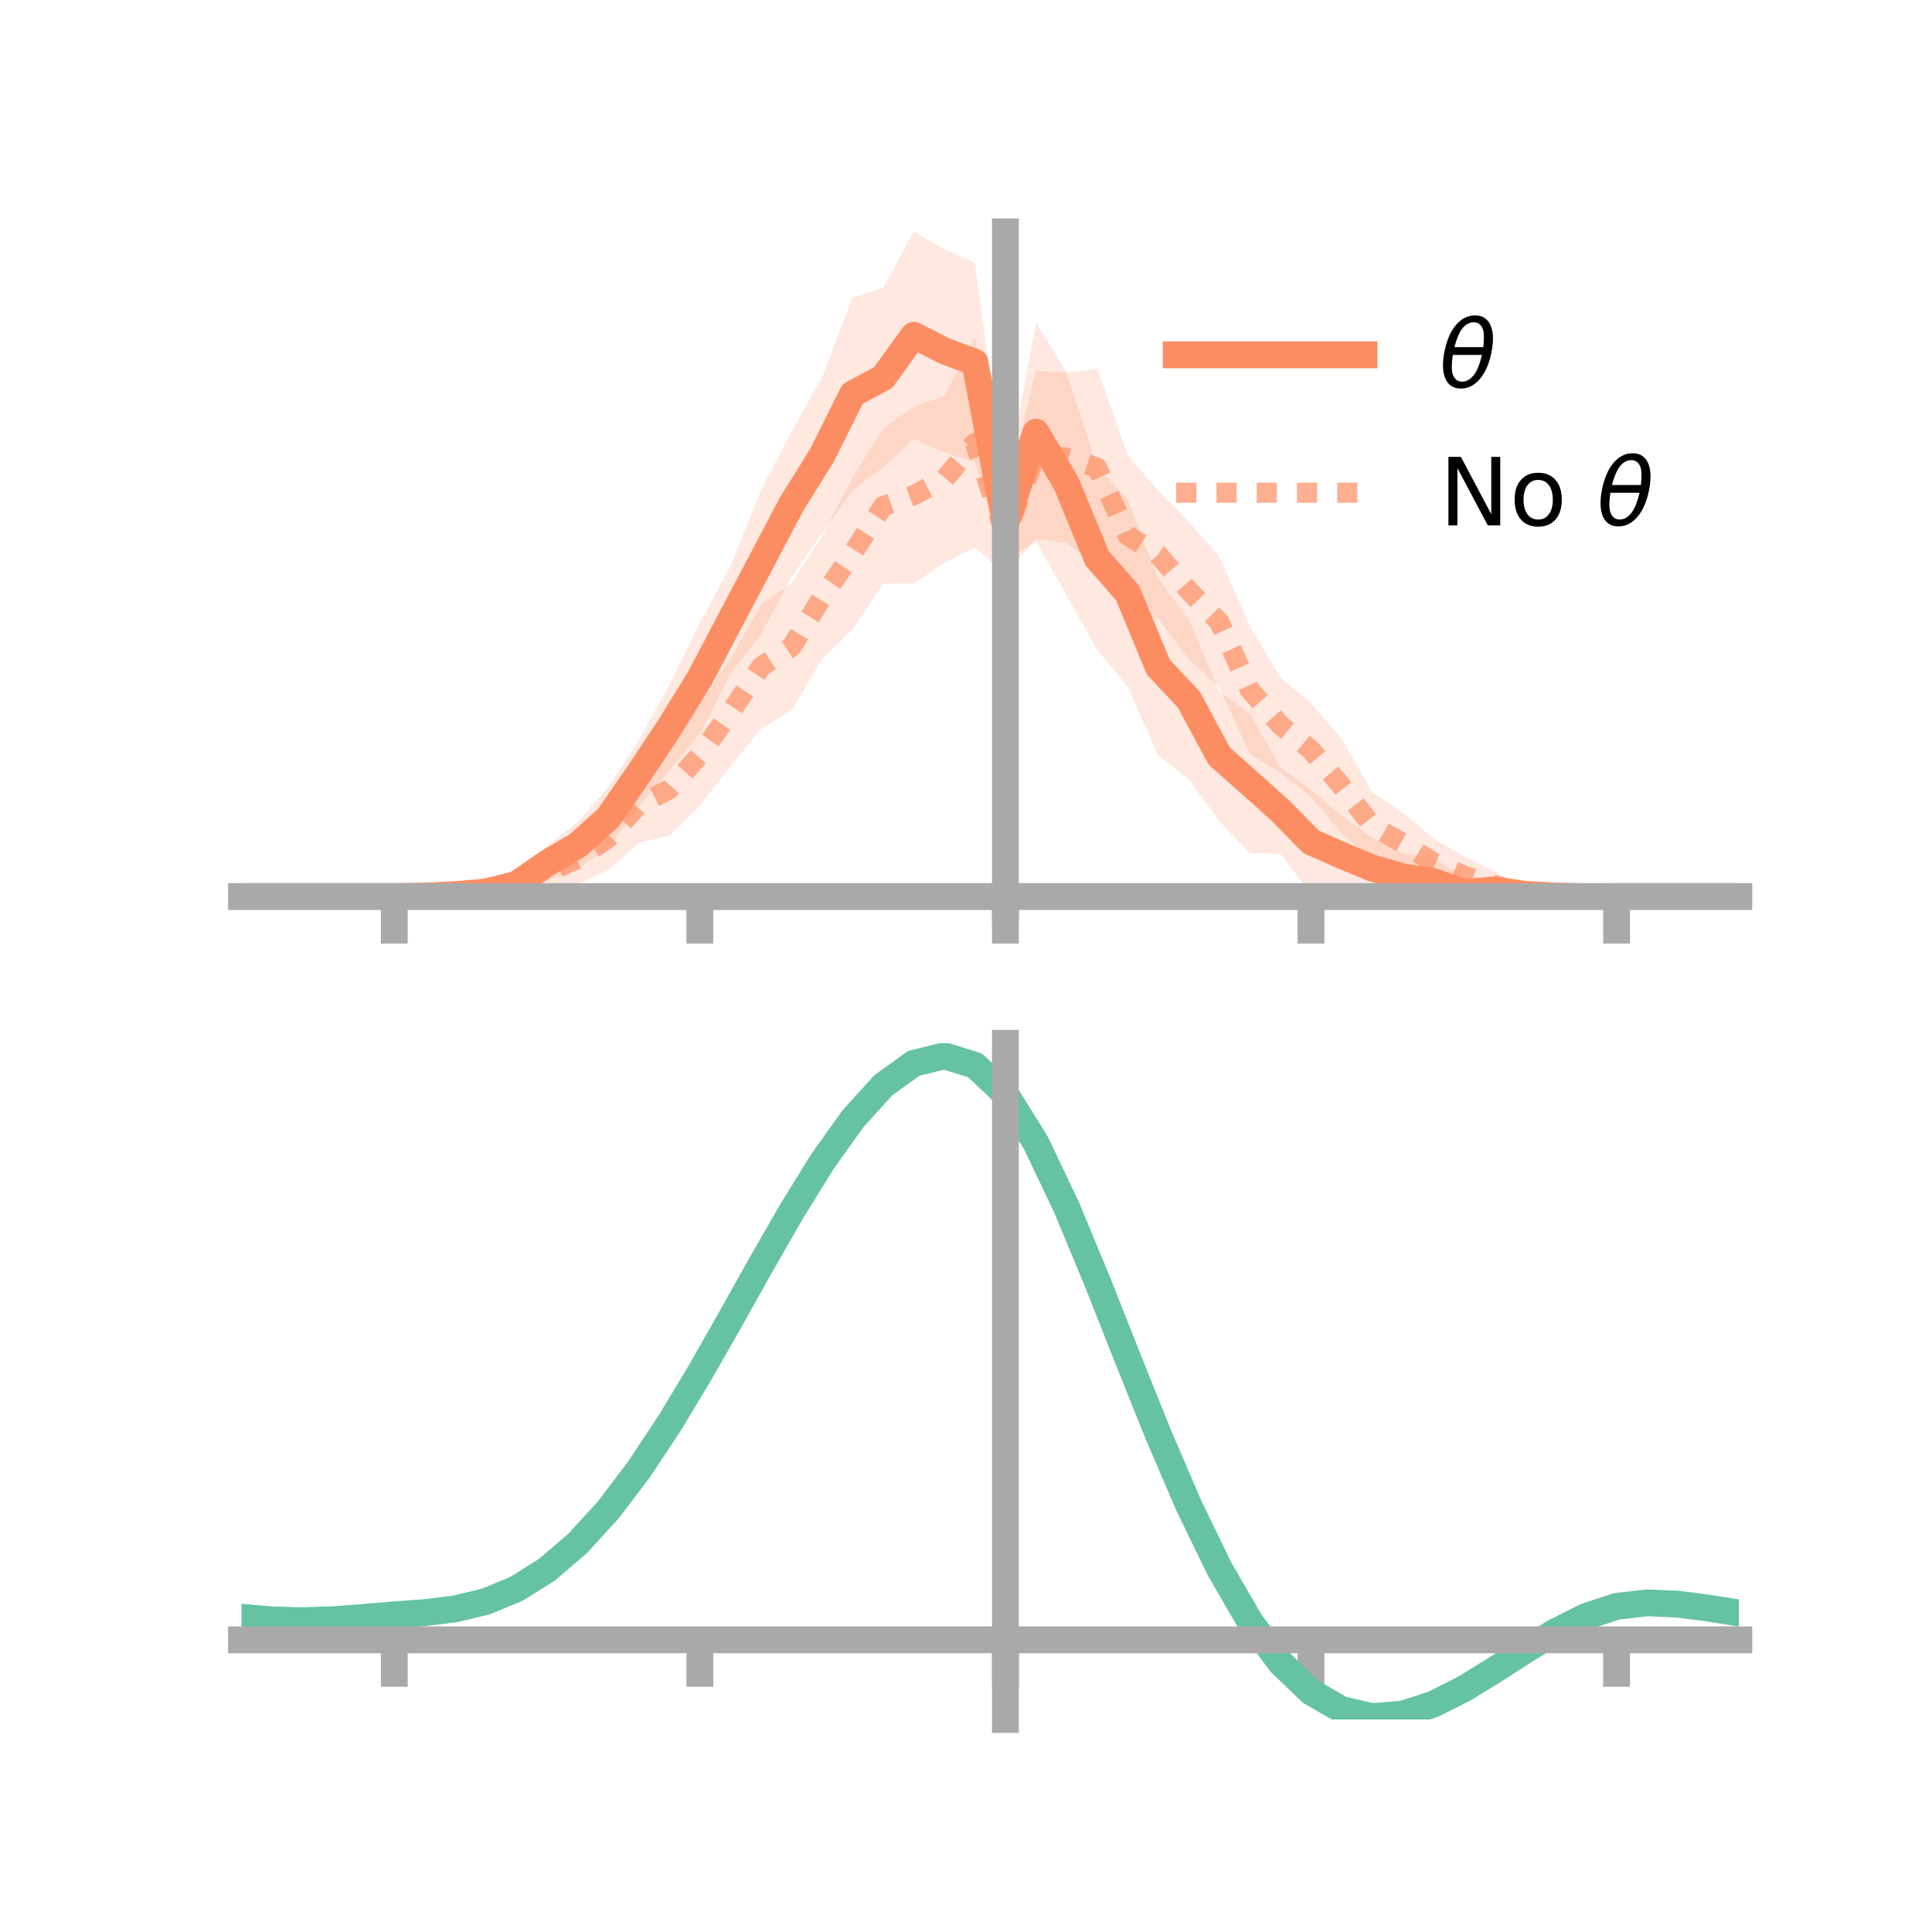 <?xml version="1.0" encoding="utf-8" standalone="no"?>
<!DOCTYPE svg PUBLIC "-//W3C//DTD SVG 1.1//EN"
  "http://www.w3.org/Graphics/SVG/1.1/DTD/svg11.dtd">
<!-- Created with matplotlib (https://matplotlib.org/) -->
<svg height="144pt" version="1.1" viewBox="0 0 144 144" width="144pt" xmlns="http://www.w3.org/2000/svg" xmlns:xlink="http://www.w3.org/1999/xlink">
 <defs>
  <style type="text/css">*{stroke-linecap:butt;stroke-linejoin:round;}</style>
 </defs>
 <g id="figure_1">
  <g id="patch_1">
   <path d="M 0 144 
L 144 144 
L 144 0 
L 0 0 
z
" style="fill:none;"/>
  </g>
  <g id="axes_1">
   <g id="patch_2">
    <path d="M 18 67.68 
L 129.6 67.68 
L 129.6 17.28 
L 18 17.28 
z
" style="fill:none;"/>
   </g>
   <g id="PolyCollection_1">
    <path clip-path="url(#p309c0c4ec1)" d="M 18 66.826 
L 18 66.826 
L 20.278 66.826 
L 22.555 66.826 
L 24.833 66.826 
L 27.11 66.826 
L 29.388 66.826 
L 31.665 66.636 
L 33.943 66.377 
L 36.22 65.963 
L 38.498 65.022 
L 40.776 63.041 
L 43.053 61.273 
L 45.331 58.666 
L 47.608 55.183 
L 49.886 51.063 
L 52.163 46.426 
L 54.441 42.214 
L 56.718 36.531 
L 58.996 32.164 
L 61.273 28.126 
L 63.551 22.183 
L 65.829 21.448 
L 68.106 17.28 
L 70.384 18.576 
L 72.661 19.568 
L 74.939 36.339 
L 77.216 24.052 
L 79.494 27.762 
L 81.771 34.787 
L 84.049 37.23 
L 86.327 43.116 
L 88.604 46.182 
L 90.882 51.515 
L 93.159 53.184 
L 95.437 57.187 
L 97.714 58.864 
L 99.992 60.798 
L 102.269 62.436 
L 104.547 63.586 
L 106.824 63.924 
L 109.102 65.399 
L 111.38 65.379 
L 113.657 66.195 
L 115.935 66.537 
L 118.212 66.753 
L 120.49 66.826 
L 122.767 66.826 
L 125.045 66.826 
L 127.322 66.826 
L 129.6 66.826 
L 129.6 66.826 
L 129.6 66.826 
L 127.322 66.826 
L 125.045 66.826 
L 122.767 66.826 
L 120.49 66.826 
L 118.212 66.92 
L 115.935 67.035 
L 113.657 67.126 
L 111.38 67.273 
L 109.102 67.68 
L 106.824 67.475 
L 104.547 67.123 
L 102.269 66.961 
L 99.992 66.705 
L 97.714 66.625 
L 95.437 63.647 
L 93.159 63.576 
L 90.882 61.202 
L 88.604 58.088 
L 86.327 56.302 
L 84.049 51.181 
L 81.771 48.43 
L 79.494 44.36 
L 77.216 40.374 
L 74.939 41.79 
L 72.661 34.43 
L 70.384 33.729 
L 68.106 32.697 
L 65.829 34.838 
L 63.551 36.533 
L 61.273 39.733 
L 58.996 43.002 
L 56.718 47.282 
L 54.441 50.223 
L 52.163 54.68 
L 49.886 57.415 
L 47.608 60.158 
L 45.331 63.248 
L 43.053 64.729 
L 40.776 65.639 
L 38.498 66.803 
L 36.22 67.022 
L 33.943 66.984 
L 31.665 66.941 
L 29.388 66.826 
L 27.11 66.826 
L 24.833 66.826 
L 22.555 66.826 
L 20.278 66.826 
L 18 66.826 
z
" style="fill:#fc8d62;fill-opacity:0.2;"/>
   </g>
   <g id="PolyCollection_2">
    <path clip-path="url(#p309c0c4ec1)" d="M 18 66.826 
L 18 66.826 
L 20.278 66.826 
L 22.555 66.826 
L 24.833 66.826 
L 27.11 66.826 
L 29.388 66.826 
L 31.665 66.631 
L 33.943 66.557 
L 36.22 65.448 
L 38.498 65.04 
L 40.776 63.433 
L 43.053 62.127 
L 45.331 60.095 
L 47.608 57.132 
L 49.886 55.397 
L 52.163 52.489 
L 54.441 49.075 
L 56.718 45.075 
L 58.996 43.483 
L 61.273 39.953 
L 63.551 35.565 
L 65.829 31.939 
L 68.106 30.31 
L 70.384 29.508 
L 72.661 25.227 
L 74.939 36.985 
L 77.216 27.629 
L 79.494 27.781 
L 81.771 27.485 
L 84.049 33.908 
L 86.327 36.565 
L 88.604 38.898 
L 90.882 41.496 
L 93.159 46.663 
L 95.437 50.516 
L 97.714 52.393 
L 99.992 55.07 
L 102.269 58.999 
L 104.547 60.569 
L 106.824 62.491 
L 109.102 63.816 
L 111.38 64.947 
L 113.657 66.073 
L 115.935 66.357 
L 118.212 66.734 
L 120.49 66.826 
L 122.767 66.826 
L 125.045 66.826 
L 127.322 66.826 
L 129.6 66.826 
L 129.6 66.826 
L 129.6 66.826 
L 127.322 66.826 
L 125.045 66.826 
L 122.767 66.826 
L 120.49 66.826 
L 118.212 66.947 
L 115.935 66.972 
L 113.657 67.313 
L 111.38 66.997 
L 109.102 66.717 
L 106.824 66.038 
L 104.547 65.116 
L 102.269 64.091 
L 99.992 62.099 
L 97.714 59.407 
L 95.437 57.592 
L 93.159 56.182 
L 90.882 51.215 
L 88.604 49.142 
L 86.327 46.119 
L 84.049 45.919 
L 81.771 42.228 
L 79.494 40.452 
L 77.216 40.153 
L 74.939 42.783 
L 72.661 40.798 
L 70.384 41.949 
L 68.106 43.492 
L 65.829 43.503 
L 63.551 46.91 
L 61.273 49.114 
L 58.996 52.946 
L 56.718 54.334 
L 54.441 57.132 
L 52.163 60.057 
L 49.886 62.269 
L 47.608 62.838 
L 45.331 64.837 
L 43.053 65.913 
L 40.776 66.638 
L 38.498 67.002 
L 36.22 66.935 
L 33.943 67.069 
L 31.665 66.928 
L 29.388 66.826 
L 27.11 66.826 
L 24.833 66.826 
L 22.555 66.826 
L 20.278 66.826 
L 18 66.826 
z
" style="fill:#fc8d62;fill-opacity:0.2;"/>
   </g>
   <g id="matplotlib.axis_1">
    <g id="xtick_1">
     <g id="line2d_1">
      <defs>
       <path d="M 0 0 
L 0 3.5 
" id="ma95a01e404" style="stroke:#a9a9a9;stroke-width:2;"/>
      </defs>
      <g>
       <use style="fill:#a9a9a9;stroke:#a9a9a9;stroke-width:2;" x="29.388" xlink:href="#ma95a01e404" y="66.826"/>
      </g>
     </g>
    </g>
    <g id="xtick_2">
     <g id="line2d_2">
      <g>
       <use style="fill:#a9a9a9;stroke:#a9a9a9;stroke-width:2;" x="52.163" xlink:href="#ma95a01e404" y="66.826"/>
      </g>
     </g>
    </g>
    <g id="xtick_3">
     <g id="line2d_3">
      <g>
       <use style="fill:#a9a9a9;stroke:#a9a9a9;stroke-width:2;" x="74.939" xlink:href="#ma95a01e404" y="66.826"/>
      </g>
     </g>
    </g>
    <g id="xtick_4">
     <g id="line2d_4">
      <g>
       <use style="fill:#a9a9a9;stroke:#a9a9a9;stroke-width:2;" x="97.714" xlink:href="#ma95a01e404" y="66.826"/>
      </g>
     </g>
    </g>
    <g id="xtick_5">
     <g id="line2d_5">
      <g>
       <use style="fill:#a9a9a9;stroke:#a9a9a9;stroke-width:2;" x="120.49" xlink:href="#ma95a01e404" y="66.826"/>
      </g>
     </g>
    </g>
   </g>
   <g id="matplotlib.axis_2"/>
   <g id="line2d_6">
    <path clip-path="url(#p309c0c4ec1)" d="M 18 66.826 
L 20.278 66.826 
L 22.555 66.826 
L 24.833 66.826 
L 27.11 66.826 
L 29.388 66.826 
L 31.665 66.789 
L 33.943 66.681 
L 36.22 66.492 
L 38.498 65.912 
L 40.776 64.34 
L 43.053 63.001 
L 45.331 60.957 
L 47.608 57.67 
L 49.886 54.239 
L 52.163 50.553 
L 54.441 46.219 
L 56.718 41.907 
L 58.996 37.583 
L 61.273 33.929 
L 63.551 29.358 
L 65.829 28.143 
L 68.106 24.989 
L 70.384 26.152 
L 72.661 26.999 
L 74.939 39.065 
L 77.216 32.213 
L 79.494 36.061 
L 81.771 41.608 
L 84.049 44.206 
L 86.327 49.709 
L 88.604 52.135 
L 90.882 56.359 
L 93.159 58.38 
L 95.437 60.417 
L 97.714 62.745 
L 99.992 63.751 
L 102.269 64.699 
L 104.547 65.355 
L 106.824 65.699 
L 109.102 66.539 
L 111.38 66.326 
L 113.657 66.661 
L 115.935 66.786 
L 118.212 66.836 
L 120.49 66.826 
L 122.767 66.826 
L 125.045 66.826 
L 127.322 66.826 
L 129.6 66.826 
" style="fill:none;stroke:#fc8d62;stroke-linecap:square;stroke-width:2;"/>
   </g>
   <g id="line2d_7">
    <path clip-path="url(#p309c0c4ec1)" d="M 18 66.826 
L 20.278 66.826 
L 22.555 66.826 
L 24.833 66.826 
L 27.11 66.826 
L 29.388 66.826 
L 31.665 66.78 
L 33.943 66.813 
L 36.22 66.191 
L 38.498 66.021 
L 40.776 65.036 
L 43.053 64.02 
L 45.331 62.466 
L 47.608 59.985 
L 49.886 58.833 
L 52.163 56.273 
L 54.441 53.103 
L 56.718 49.705 
L 58.996 48.215 
L 61.273 44.534 
L 63.551 41.237 
L 65.829 37.721 
L 68.106 36.901 
L 70.384 35.728 
L 72.661 33.013 
L 74.939 39.884 
L 77.216 33.891 
L 79.494 34.116 
L 81.771 34.857 
L 84.049 39.913 
L 86.327 41.342 
L 88.604 44.02 
L 90.882 46.355 
L 93.159 51.423 
L 95.437 54.054 
L 97.714 55.9 
L 99.992 58.585 
L 102.269 61.545 
L 104.547 62.842 
L 106.824 64.265 
L 109.102 65.267 
L 111.38 65.972 
L 113.657 66.693 
L 115.935 66.665 
L 118.212 66.84 
L 120.49 66.826 
L 122.767 66.826 
L 125.045 66.826 
L 127.322 66.826 
L 129.6 66.826 
" style="fill:none;stroke:#fc8d62;stroke-dasharray:1.5,1.5;stroke-dashoffset:0;stroke-opacity:0.7;stroke-width:1.5;"/>
   </g>
   <g id="patch_3">
    <path d="M 74.939 67.68 
L 74.939 17.28 
" style="fill:none;stroke:#a9a9a9;stroke-linecap:square;stroke-linejoin:miter;stroke-width:2;"/>
   </g>
   <g id="patch_4">
    <path d="M 129.6 67.68 
L 129.6 17.28 
" style="fill:none;"/>
   </g>
   <g id="patch_5">
    <path d="M 18 66.826 
L 129.6 66.826 
" style="fill:none;stroke:#a9a9a9;stroke-linecap:square;stroke-linejoin:miter;stroke-width:2;"/>
   </g>
   <g id="patch_6">
    <path d="M 18 17.28 
L 129.6 17.28 
" style="fill:none;"/>
   </g>
   <g id="legend_1">
    <g id="line2d_8">
     <path d="M 87.67 26.449 
L 101.67 26.449 
" style="fill:none;stroke:#fc8d62;stroke-linecap:square;stroke-width:2;"/>
    </g>
    <g id="line2d_9"/>
    <g id="text_1">
     <!-- $\theta$ -->
     <g transform="translate(107.27 28.899)scale(0.07 -0.07)">
      <defs>
       <path d="M 45.516 34.672 
L 14.453 34.672 
Q 12.359 20.062 14.5 13.875 
Q 17.188 6.25 24.469 6.25 
Q 31.781 6.25 37.359 13.922 
Q 42.234 20.656 45.516 34.672 
z
M 47.016 42.969 
Q 48.344 56.844 46.625 61.719 
Q 43.953 69.438 36.766 69.438 
Q 29.297 69.438 23.828 61.812 
Q 19.531 55.672 16.156 42.969 
z
M 38.188 76.766 
Q 49.906 76.766 54.594 66.406 
Q 59.281 56.109 55.719 37.844 
Q 52.203 19.625 43.453 9.281 
Q 34.766 -1.125 23.047 -1.125 
Q 11.281 -1.125 6.641 9.281 
Q 2 19.625 5.516 37.844 
Q 9.078 56.109 17.719 66.406 
Q 26.422 76.766 38.188 76.766 
z
" id="DejaVuSans-Oblique-952"/>
      </defs>
      <use transform="translate(0 0.234)" xlink:href="#DejaVuSans-Oblique-952"/>
     </g>
    </g>
    <g id="line2d_10">
     <path d="M 87.67 36.724 
L 101.67 36.724 
" style="fill:none;stroke:#fc8d62;stroke-dasharray:1.5,1.5;stroke-dashoffset:0;stroke-opacity:0.7;stroke-width:1.5;"/>
    </g>
    <g id="line2d_11"/>
    <g id="text_2">
     <!-- No $\theta$ -->
     <g transform="translate(107.27 39.174)scale(0.07 -0.07)">
      <defs>
       <path d="M 9.812 72.906 
L 23.094 72.906 
L 55.422 11.922 
L 55.422 72.906 
L 64.984 72.906 
L 64.984 0 
L 51.703 0 
L 19.391 60.984 
L 19.391 0 
L 9.812 0 
z
" id="DejaVuSans-78"/>
       <path d="M 30.609 48.391 
Q 23.391 48.391 19.188 42.75 
Q 14.984 37.109 14.984 27.297 
Q 14.984 17.484 19.156 11.844 
Q 23.344 6.203 30.609 6.203 
Q 37.797 6.203 41.984 11.859 
Q 46.188 17.531 46.188 27.297 
Q 46.188 37.016 41.984 42.703 
Q 37.797 48.391 30.609 48.391 
z
M 30.609 56 
Q 42.328 56 49.016 48.375 
Q 55.719 40.766 55.719 27.297 
Q 55.719 13.875 49.016 6.219 
Q 42.328 -1.422 30.609 -1.422 
Q 18.844 -1.422 12.172 6.219 
Q 5.516 13.875 5.516 27.297 
Q 5.516 40.766 12.172 48.375 
Q 18.844 56 30.609 56 
z
" id="DejaVuSans-111"/>
       <path id="DejaVuSans-32"/>
      </defs>
      <use transform="translate(0 0.234)" xlink:href="#DejaVuSans-78"/>
      <use transform="translate(74.805 0.234)" xlink:href="#DejaVuSans-111"/>
      <use transform="translate(135.986 0.234)" xlink:href="#DejaVuSans-32"/>
      <use transform="translate(167.773 0.234)" xlink:href="#DejaVuSans-Oblique-952"/>
     </g>
    </g>
   </g>
  </g>
  <g id="axes_2">
   <g id="patch_7">
    <path d="M 18 128.16 
L 129.6 128.16 
L 129.6 77.76 
L 18 77.76 
z
" style="fill:none;"/>
   </g>
   <g id="PolyCollection_3">
    <path clip-path="url(#paab7d0f0aa)" d="M 18 120.576 
L 18 120.497 
L 20.278 120.71 
L 22.555 120.771 
L 24.833 120.687 
L 27.11 120.506 
L 29.388 120.306 
L 31.665 120.135 
L 33.943 119.852 
L 36.22 119.296 
L 38.498 118.34 
L 40.776 116.891 
L 43.053 114.898 
L 45.331 112.354 
L 47.608 109.289 
L 49.886 105.772 
L 52.163 101.903 
L 54.441 97.81 
L 56.718 93.649 
L 58.996 89.594 
L 61.273 85.835 
L 63.551 82.569 
L 65.829 80.001 
L 68.106 78.332 
L 70.384 77.76 
L 72.661 78.474 
L 74.939 80.643 
L 77.216 84.355 
L 79.494 89.214 
L 81.771 94.774 
L 84.049 100.618 
L 86.327 106.384 
L 88.604 111.771 
L 90.882 116.546 
L 93.159 120.542 
L 95.437 123.663 
L 97.714 125.874 
L 99.992 127.204 
L 102.269 127.727 
L 104.547 127.556 
L 106.824 126.828 
L 109.102 125.699 
L 111.38 124.33 
L 113.657 122.883 
L 115.935 121.519 
L 118.212 120.391 
L 120.49 119.648 
L 122.767 119.386 
L 125.045 119.49 
L 127.322 119.796 
L 129.6 120.168 
L 129.6 120.272 
L 129.6 120.272 
L 127.322 119.924 
L 125.045 119.636 
L 122.767 119.544 
L 120.49 119.812 
L 118.212 120.568 
L 115.935 121.727 
L 113.657 123.137 
L 111.38 124.635 
L 109.102 126.053 
L 106.824 127.221 
L 104.547 127.974 
L 102.269 128.16 
L 99.992 127.65 
L 97.714 126.344 
L 95.437 124.183 
L 93.159 121.148 
L 90.882 117.274 
L 88.604 112.649 
L 86.327 107.429 
L 84.049 101.837 
L 81.771 96.163 
L 79.494 90.76 
L 77.216 86.035 
L 74.939 82.425 
L 72.661 80.32 
L 70.384 79.629 
L 68.106 80.182 
L 65.829 81.79 
L 63.551 84.261 
L 61.273 87.397 
L 58.996 91.001 
L 56.718 94.882 
L 54.441 98.858 
L 52.163 102.765 
L 49.886 106.457 
L 47.608 109.813 
L 45.331 112.74 
L 43.053 115.176 
L 40.776 117.094 
L 38.498 118.499 
L 36.22 119.434 
L 33.943 119.978 
L 31.665 120.251 
L 29.388 120.411 
L 27.11 120.596 
L 24.833 120.759 
L 22.555 120.829 
L 20.278 120.77 
L 18 120.576 
z
" style="fill:#66c2a5;fill-opacity:0.2;"/>
   </g>
   <g id="matplotlib.axis_3">
    <g id="xtick_6">
     <g id="line2d_12">
      <g>
       <use style="fill:#a9a9a9;stroke:#a9a9a9;stroke-width:2;" x="29.388" xlink:href="#ma95a01e404" y="122.22"/>
      </g>
     </g>
    </g>
    <g id="xtick_7">
     <g id="line2d_13">
      <g>
       <use style="fill:#a9a9a9;stroke:#a9a9a9;stroke-width:2;" x="52.163" xlink:href="#ma95a01e404" y="122.22"/>
      </g>
     </g>
    </g>
    <g id="xtick_8">
     <g id="line2d_14">
      <g>
       <use style="fill:#a9a9a9;stroke:#a9a9a9;stroke-width:2;" x="74.939" xlink:href="#ma95a01e404" y="122.22"/>
      </g>
     </g>
    </g>
    <g id="xtick_9">
     <g id="line2d_15">
      <g>
       <use style="fill:#a9a9a9;stroke:#a9a9a9;stroke-width:2;" x="97.714" xlink:href="#ma95a01e404" y="122.22"/>
      </g>
     </g>
    </g>
    <g id="xtick_10">
     <g id="line2d_16">
      <g>
       <use style="fill:#a9a9a9;stroke:#a9a9a9;stroke-width:2;" x="120.49" xlink:href="#ma95a01e404" y="122.22"/>
      </g>
     </g>
    </g>
   </g>
   <g id="matplotlib.axis_4"/>
   <g id="line2d_17">
    <path clip-path="url(#paab7d0f0aa)" d="M 18 120.537 
L 20.278 120.74 
L 22.555 120.8 
L 24.833 120.723 
L 27.11 120.551 
L 29.388 120.359 
L 31.665 120.193 
L 33.943 119.915 
L 36.22 119.365 
L 38.498 118.42 
L 40.776 116.992 
L 43.053 115.037 
L 45.331 112.547 
L 47.608 109.551 
L 49.886 106.114 
L 52.163 102.334 
L 54.441 98.334 
L 56.718 94.265 
L 58.996 90.298 
L 61.273 86.616 
L 63.551 83.415 
L 65.829 80.896 
L 68.106 79.257 
L 70.384 78.694 
L 72.661 79.397 
L 74.939 81.534 
L 77.216 85.195 
L 79.494 89.987 
L 81.771 95.468 
L 84.049 101.228 
L 86.327 106.907 
L 88.604 112.21 
L 90.882 116.91 
L 93.159 120.845 
L 95.437 123.923 
L 97.714 126.109 
L 99.992 127.427 
L 102.269 127.943 
L 104.547 127.765 
L 106.824 127.025 
L 109.102 125.876 
L 111.38 124.483 
L 113.657 123.01 
L 115.935 121.623 
L 118.212 120.48 
L 120.49 119.73 
L 122.767 119.465 
L 125.045 119.563 
L 127.322 119.86 
L 129.6 120.22 
" style="fill:none;stroke:#66c2a5;stroke-linecap:square;stroke-width:2;"/>
   </g>
   <g id="patch_8">
    <path d="M 74.939 128.16 
L 74.939 77.76 
" style="fill:none;stroke:#a9a9a9;stroke-linecap:square;stroke-linejoin:miter;stroke-width:2;"/>
   </g>
   <g id="patch_9">
    <path d="M 129.6 128.16 
L 129.6 77.76 
" style="fill:none;"/>
   </g>
   <g id="patch_10">
    <path d="M 18 122.22 
L 129.6 122.22 
" style="fill:none;stroke:#a9a9a9;stroke-linecap:square;stroke-linejoin:miter;stroke-width:2;"/>
   </g>
   <g id="patch_11">
    <path d="M 18 77.76 
L 129.6 77.76 
" style="fill:none;"/>
   </g>
  </g>
 </g>
 <defs>
  <clipPath id="p309c0c4ec1">
   <rect height="50.4" width="111.6" x="18" y="17.28"/>
  </clipPath>
  <clipPath id="paab7d0f0aa">
   <rect height="50.4" width="111.6" x="18" y="77.76"/>
  </clipPath>
 </defs>
</svg>
